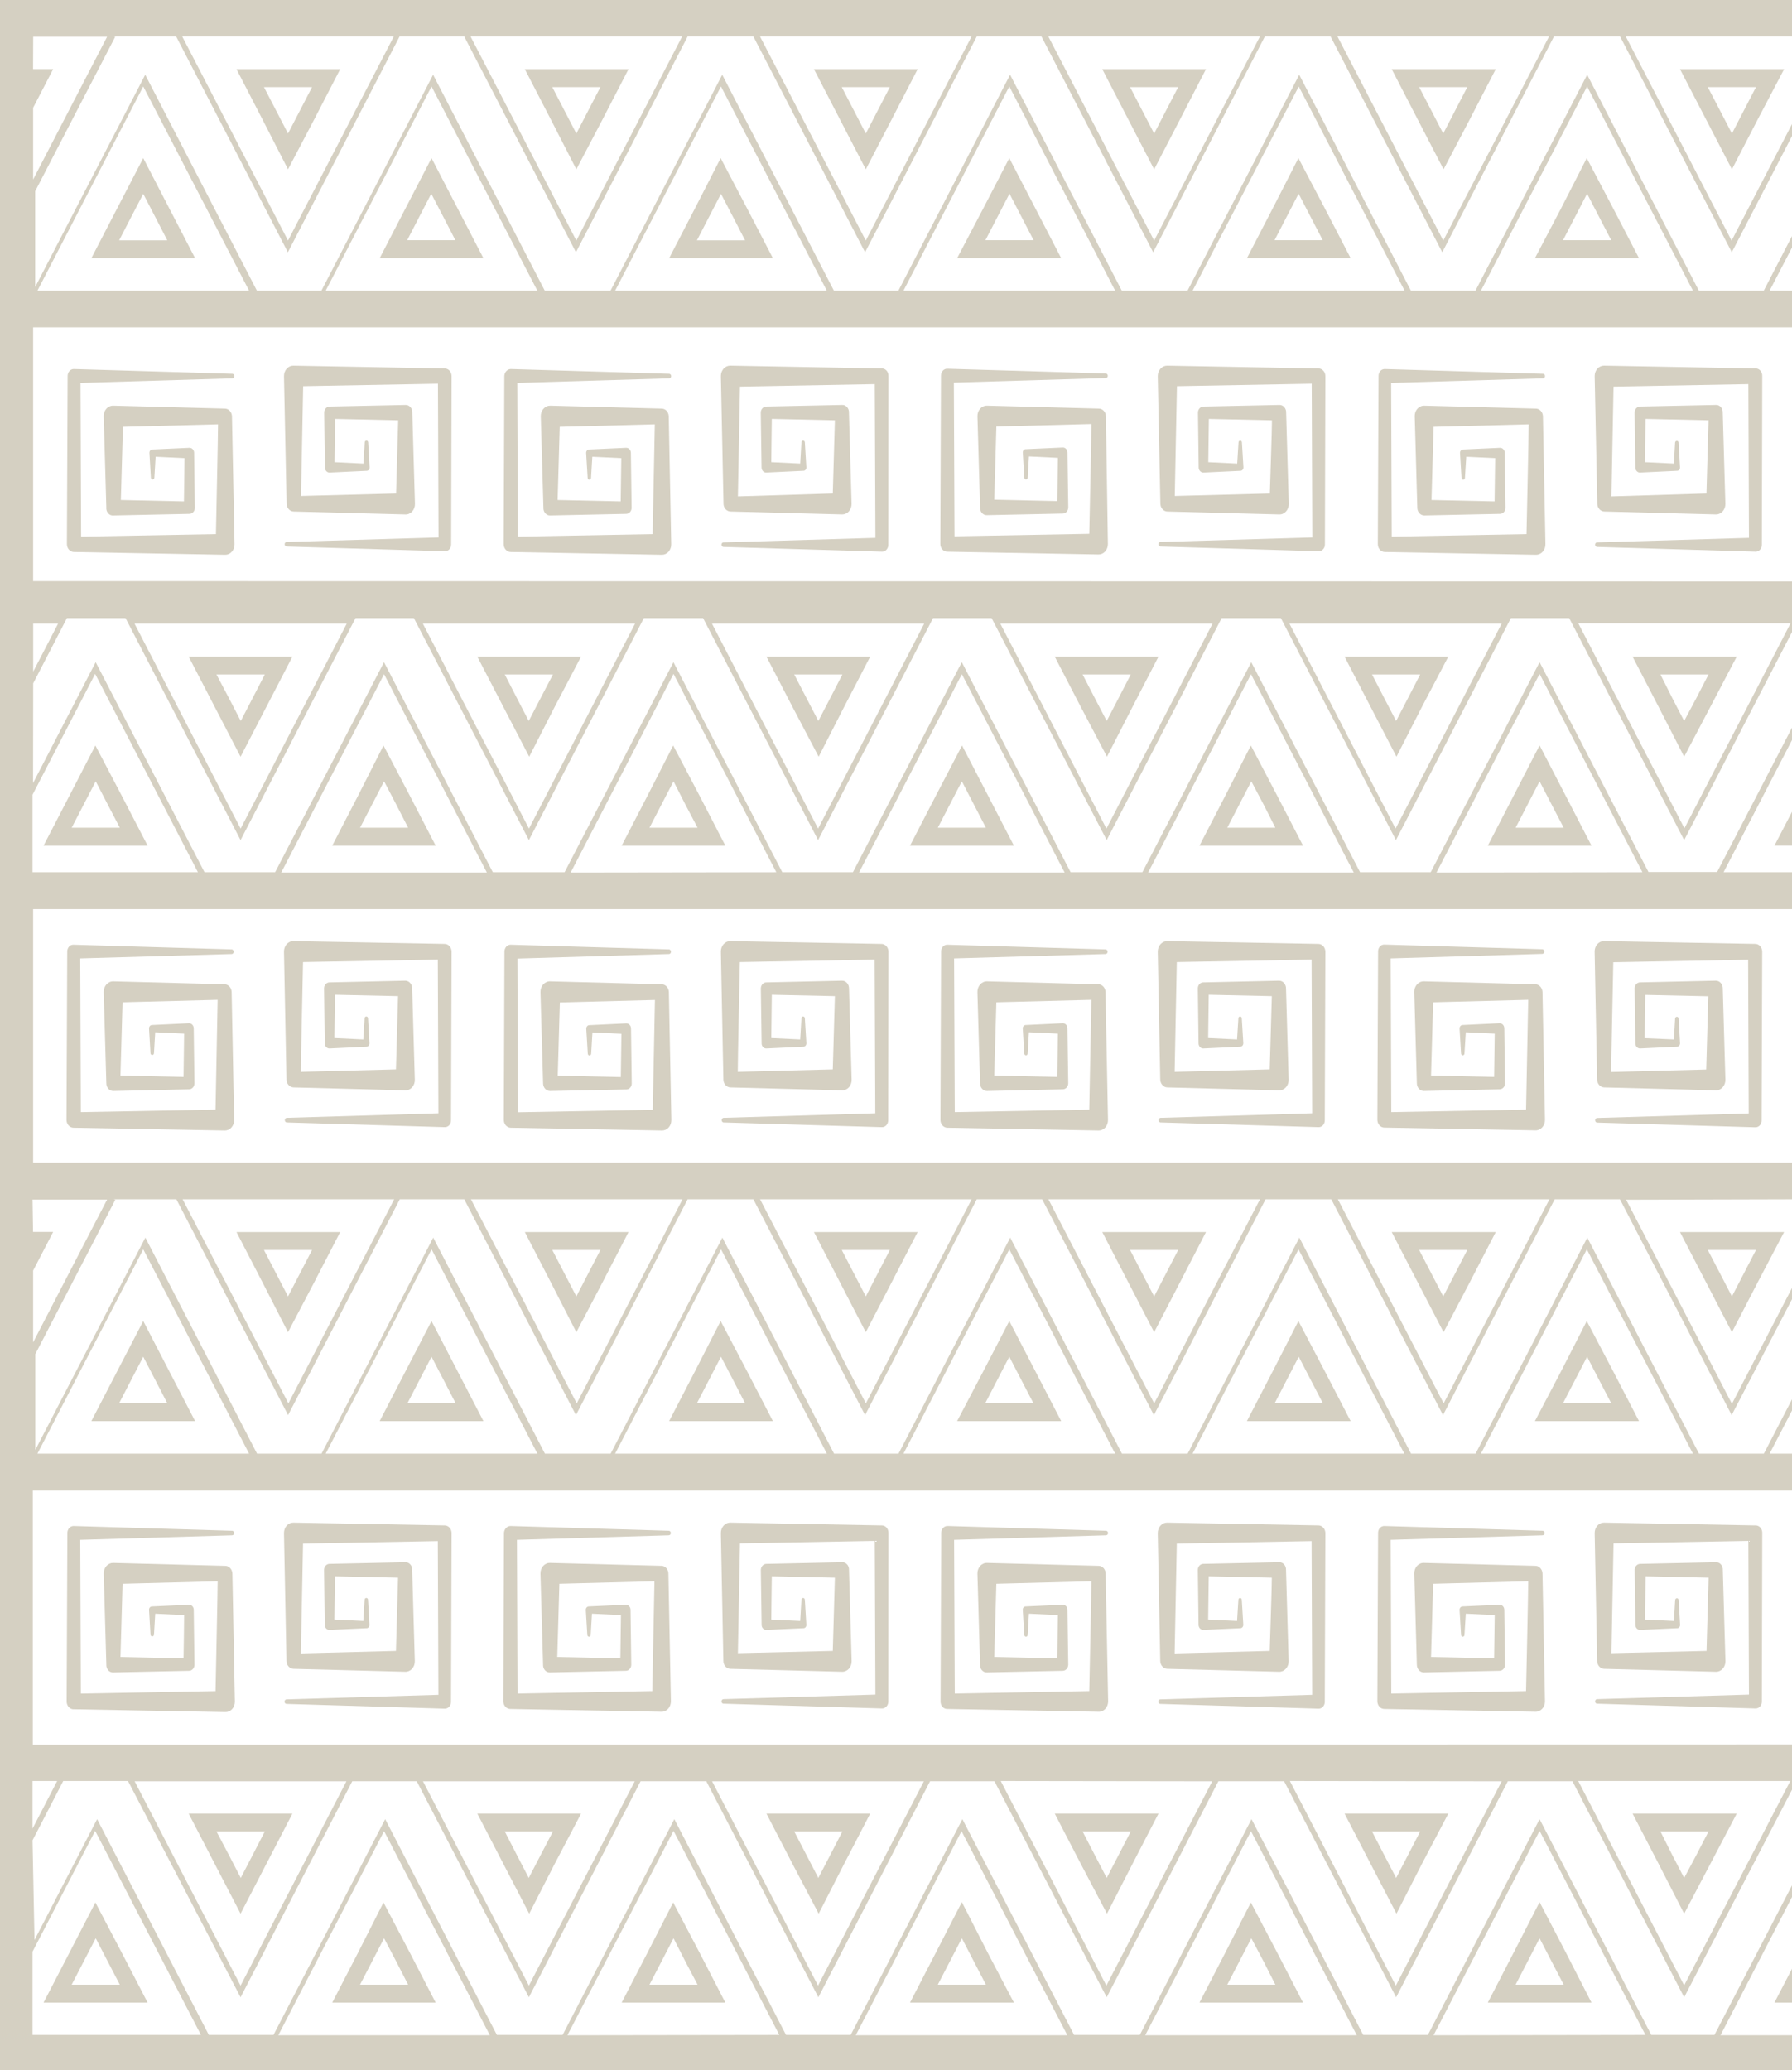 <svg width="271" height="313" viewBox="0 0 271 313" fill="none" xmlns="http://www.w3.org/2000/svg">
<g clip-path="url(#clip0_115_1177)">
<path d="M276.393 313.234L276.393 -0L0 -0L0 313.234L276.393 313.234ZM42.084 307.7L58.083 276.841L74.082 307.7L42.084 307.7ZM85.808 307.7L101.856 276.797L117.855 307.655L85.808 307.7ZM129.412 307.7L145.411 276.841L161.41 307.7L129.412 307.7ZM173.185 307.7L189.184 276.841L205.183 307.7L173.185 307.7ZM216.789 307.7L232.828 276.797L248.837 307.655L216.789 307.7ZM271.325 307.7L260.185 307.7L271.374 286.072L271.374 296.919L268.343 302.763L271.374 302.763L271.325 307.7ZM227.094 269.304L211.086 300.195L195.067 269.259L227.094 269.304ZM4.959 263.769L4.959 225.351L271.275 225.351L271.275 263.725L4.959 263.769ZM183.321 269.304L167.312 300.195L151.343 269.259L183.321 269.304ZM139.717 269.304L123.708 300.195L107.689 269.304L139.717 269.304ZM95.993 269.304L79.985 300.195L63.966 269.304L95.993 269.304ZM52.389 269.304L36.38 300.195L20.362 269.304L52.389 269.304ZM5.009 137.446L271.325 137.447L271.325 175.776L5.009 175.776L5.009 137.446ZM42.531 131.912L58.083 101.928L73.625 131.912L42.531 131.912ZM86.305 131.912L101.856 101.884L117.398 131.868L86.305 131.912ZM129.909 131.912L145.461 101.928L161.002 131.912L129.909 131.912ZM173.632 131.912L189.184 101.928L204.726 131.912L173.632 131.912ZM217.237 131.912L232.828 101.884L248.38 131.868L217.237 131.912ZM271.374 181.31L271.374 193.995L261.914 212.235L245.915 181.377L271.374 181.31ZM234.319 181.31L218.32 212.169L202.321 181.31L234.319 181.31ZM190.545 181.31L174.547 212.169L158.548 181.31L190.545 181.31ZM146.941 181.31L130.942 212.169L114.944 181.31L146.941 181.31ZM103.218 181.31L87.219 212.169L71.22 181.31L103.218 181.31ZM59.613 181.31L43.614 212.169L27.616 181.31L59.613 181.31ZM17.182 181.31L26.672 181.31L43.565 213.94L60.458 181.31L70.206 181.31L87.1 213.94L103.993 181.31L113.93 181.31L130.823 213.94L147.716 181.31L157.604 181.31L174.497 213.94L191.39 181.31L201.327 181.31L218.22 213.94L235.114 181.31L244.981 181.31L261.874 213.94L271.374 195.699L271.374 210.83L266.744 219.773L256.936 219.773L240.042 187.11L223.149 219.773L213.391 219.773L196.498 187.11L179.605 219.773L169.667 219.773L152.774 187.11L135.881 219.773L126.133 219.773L109.24 187.11L92.346 219.773L82.409 219.773L65.516 187.11L48.623 219.773L38.874 219.773L21.981 187.11L5.337 219.208L5.337 204.72L17.44 181.377L17.182 181.31ZM267.608 219.773L271.335 212.601L271.335 219.773L267.608 219.773ZM223.954 219.773L239.973 188.881L256.021 219.773L223.954 219.773ZM180.35 219.773L196.369 188.881L212.377 219.773L180.35 219.773ZM136.626 219.773L152.635 188.881L168.644 219.773L136.626 219.773ZM93.022 219.773L109.041 188.881L125.05 219.773L93.022 219.773ZM49.249 219.773L65.268 188.881L81.276 219.773L49.249 219.773ZM5.655 219.773L21.663 188.881L37.672 219.773L5.655 219.773ZM270.738 269.259L254.69 300.151L238.671 269.259L270.738 269.259ZM271.374 131.868L260.652 131.868L271.374 111.159L271.374 122.006L268.343 127.85L271.374 127.85L271.374 131.868ZM270.778 94.236L254.73 125.227L238.681 94.236L270.778 94.236ZM5.009 87.86L5.009 49.486L271.325 49.486L271.325 87.905L5.009 87.86ZM17.122 5.512L26.642 5.512L43.535 38.141L60.428 5.512L70.206 5.512L87.1 38.141L103.993 5.512L113.93 5.512L130.823 38.141L147.716 5.512L157.494 5.512L174.388 38.141L191.281 5.512L201.218 5.512L218.111 38.141L235.004 5.512L245.001 5.512L261.894 38.141L271.354 19.879L271.354 35.009L266.724 43.952L256.916 43.952L240.023 11.301L223.129 43.952L213.371 43.952L196.478 11.301L179.585 43.952L169.648 43.952L152.754 11.301L135.861 43.952L126.113 43.952L109.22 11.301L92.326 43.952L82.389 43.952L65.496 11.301L48.603 43.952L38.855 43.952L21.962 11.301L5.317 43.399L5.317 28.91L17.42 5.567L17.122 5.512ZM59.554 5.512L43.555 36.37L27.556 5.512L59.554 5.512ZM103.158 5.512L87.159 36.37L71.16 5.512L103.158 5.512ZM146.931 5.512L130.932 36.37L114.934 5.512L146.931 5.512ZM190.536 5.512L174.537 36.37L158.538 5.512L190.536 5.512ZM234.259 5.512L218.26 36.37L202.261 5.512L234.259 5.512ZM271.325 18.13L261.864 36.382L245.866 5.523L271.374 5.523L271.325 18.13ZM267.608 43.952L271.335 36.78L271.335 43.952L267.608 43.952ZM223.954 43.952L240.013 13.072L256.021 43.952L223.954 43.952ZM180.35 43.952L196.408 13.072L212.417 43.952L180.35 43.952ZM136.626 43.952L152.635 13.072L168.644 43.952L136.626 43.952ZM93.022 43.952L109.031 13.072L125.04 43.952L93.022 43.952ZM49.249 43.952L65.258 13.072L81.266 43.952L49.249 43.952ZM5.655 43.952L21.663 13.072L37.672 43.952L5.655 43.952ZM5.019 5.556L16.198 5.556L5.009 27.139L5.009 16.293L8.04 10.448L4.999 10.448L5.019 5.556ZM5.019 94.28L8.785 94.28L5.019 101.541L5.019 94.28ZM5.019 103.312L10.126 93.439L18.98 93.439L36.38 127.009L53.77 93.439L62.585 93.439L79.985 127.009L97.375 93.439L106.318 93.439L123.718 127.009L141.108 93.439L149.952 93.439L167.362 127.009L184.752 93.439L193.696 93.439L211.105 127.009L228.495 93.439L237.3 93.439L254.69 127.009L271.335 94.911L271.335 109.366L259.678 131.835L249.294 131.835L232.828 100.113L216.362 131.868L205.68 131.868L189.224 100.113L172.758 131.868L161.907 131.868L145.451 100.113L128.985 131.868L118.302 131.868L101.846 100.113L85.38 131.868L74.529 131.868L58.073 100.113L41.607 131.868L30.925 131.868L14.469 100.113L4.999 118.387L5.019 103.312ZM52.439 94.28L36.39 125.271L20.342 94.28L52.439 94.28ZM96.043 94.28L79.995 125.271L63.946 94.28L96.043 94.28ZM139.767 94.28L123.718 125.271L107.67 94.28L139.767 94.28ZM183.371 94.28L167.322 125.271L151.274 94.28L183.371 94.28ZM227.094 94.28L211.046 125.271L194.997 94.28L227.094 94.28ZM14.389 101.884L29.931 131.868L4.919 131.868L4.919 120.147L14.389 101.884ZM4.919 181.355L16.198 181.355L5.009 202.938L5.009 192.091L8.04 186.247L4.999 186.247L4.919 181.355ZM4.919 269.259L8.646 269.259L4.919 276.454L4.919 269.259ZM4.919 278.225L9.56 269.259L19.358 269.259L36.38 301.955L53.273 269.293L63.022 269.293L79.985 301.955L96.878 269.293L106.815 269.293L123.758 301.955L140.651 269.293L150.389 269.293L167.362 301.955L184.255 269.293L194.192 269.293L211.135 301.955L228.028 269.293L237.797 269.293L254.69 301.955L271.374 269.857L271.374 284.312L259.271 307.655L249.721 307.655L232.828 275.026L215.935 307.655L206.157 307.655L189.264 275.026L172.37 307.655L162.433 307.655L145.54 275.026L128.647 307.655L118.869 307.655L101.976 275.026L85.082 307.655L75.145 307.655L58.252 275.026L41.359 307.655L31.581 307.655L14.688 275.026L5.217 293.3L4.919 278.225ZM14.389 276.797L30.388 307.655L4.919 307.655L4.919 295.06L14.389 276.797Z" fill="#D5D0C2"/>
<path d="M258.665 281.757L262.64 274.186L246.889 274.186L250.814 281.757L254.69 289.316L258.665 281.757ZM251.103 276.887L258.377 276.887L256.558 280.406L254.69 283.915L252.871 280.406L251.103 276.887Z" fill="#D5D0C2"/>
<path d="M228.912 295.192L224.997 302.763L240.678 302.763L236.802 295.192L232.827 287.566L228.912 295.192ZM236.474 300.051L229.2 300.051L231.019 296.542L232.827 293.034L234.646 296.542L236.474 300.051Z" fill="#D5D0C2"/>
<path d="M215.05 281.757L219.024 274.186L203.334 274.186L207.259 281.757L211.184 289.316L215.05 281.757ZM207.487 276.887L214.771 276.887L212.953 280.406L211.134 283.915L209.306 280.406L207.487 276.887Z" fill="#D5D0C2"/>
<path d="M185.308 295.192L181.393 302.763L197.054 302.763L193.138 295.192L189.164 287.621L185.308 295.192ZM192.87 300.051L185.596 300.051L187.415 296.542L189.233 293.034L191.091 296.542L192.87 300.051Z" fill="#D5D0C2"/>
<path d="M171.28 281.757L175.195 274.186L159.505 274.186L163.43 281.757L167.405 289.316L171.28 281.757ZM163.718 276.887L171.002 276.887L169.183 280.406L167.365 283.915L165.536 280.406L163.718 276.887Z" fill="#D5D0C2"/>
<path d="M141.535 295.192L137.619 302.763L153.33 302.763L149.355 295.192L145.46 287.566L141.535 295.192ZM149.097 300.051L141.823 300.051L143.641 296.542L145.46 293.034L147.278 296.542L149.097 300.051Z" fill="#D5D0C2"/>
<path d="M127.671 281.757L131.597 274.186L115.906 274.186L119.831 281.757L123.806 289.316L127.671 281.757ZM120.109 276.887L127.393 276.887L125.575 280.406L123.756 283.915L121.938 280.406L120.109 276.887Z" fill="#D5D0C2"/>
<path d="M97.93 295.192L94.014 302.763L109.695 302.763L105.78 295.192L101.805 287.621L97.93 295.192ZM105.492 300.051L98.218 300.051L100.036 296.542L101.855 293.034L103.644 296.542L105.492 300.051Z" fill="#D5D0C2"/>
<path d="M83.898 281.757L87.873 274.186L72.182 274.186L76.108 281.757L80.033 289.316L83.898 281.757ZM76.336 276.887L83.62 276.887L81.782 280.406L79.963 283.915L78.145 280.406L76.336 276.887Z" fill="#D5D0C2"/>
<path d="M54.158 295.192L50.243 302.763L65.884 302.763L61.968 295.192L57.994 287.621L54.158 295.192ZM61.72 300.051L54.446 300.051L56.265 296.542L58.083 293.034L59.922 296.542L61.72 300.051Z" fill="#D5D0C2"/>
<path d="M40.297 281.757L44.222 274.186L28.531 274.186L32.456 281.757L36.381 289.316L40.297 281.757ZM32.734 276.887L40.048 276.887L38.23 280.406L36.411 283.915L34.593 280.406L32.734 276.887Z" fill="#D5D0C2"/>
<path d="M18.4 295.192L14.425 287.621L10.51 295.192L6.585 302.763L22.325 302.763L18.4 295.192ZM10.838 300.051L12.656 296.542L14.475 293.034L16.293 296.542L18.122 300.051L10.838 300.051Z" fill="#D5D0C2"/>
<path d="M17.738 207.277L13.813 214.848L29.504 214.848L25.579 207.277L21.663 199.718L17.738 207.277ZM25.3 212.147L18.017 212.147L19.835 208.628L21.663 205.119L23.482 208.628L25.3 212.147Z" fill="#D5D0C2"/>
<path d="M43.555 201.409L47.53 193.838L51.445 186.268L35.764 186.268L39.68 193.838L43.555 201.409ZM47.192 188.979L45.374 192.488L43.555 195.997L41.737 192.488L39.918 188.979L47.192 188.979Z" fill="#D5D0C2"/>
<path d="M61.342 207.277L57.417 214.848L73.107 214.848L69.182 207.277L65.257 199.718L61.342 207.277ZM68.904 212.147L61.62 212.147L63.439 208.628L65.257 205.119L67.085 208.628L68.904 212.147Z" fill="#D5D0C2"/>
<path d="M87.16 201.409L91.135 193.838L95.05 186.268L79.369 186.268L83.284 193.838L87.16 201.409ZM90.797 188.979L88.978 192.488L87.16 195.997L85.341 192.488L83.523 188.979L90.797 188.979Z" fill="#D5D0C2"/>
<path d="M105.117 207.277L101.192 214.848L116.883 214.848L112.958 207.277L108.983 199.718L105.117 207.277ZM112.679 212.147L105.395 212.147L107.214 208.628L109.032 205.119L110.861 208.628L112.679 212.147Z" fill="#D5D0C2"/>
<path d="M130.933 201.409L134.858 193.838L138.773 186.268L123.093 186.268L127.008 193.838L130.933 201.409ZM134.57 188.979L132.752 192.488L130.933 195.997L129.115 192.488L127.296 188.979L134.57 188.979Z" fill="#D5D0C2"/>
<path d="M148.718 207.277L144.743 214.848L160.483 214.848L156.558 207.277L152.633 199.718L148.718 207.277ZM156.28 212.147L148.996 212.147L150.815 208.628L152.633 205.119L154.452 208.628L156.28 212.147Z" fill="#D5D0C2"/>
<path d="M174.537 201.409L178.462 193.838L182.377 186.268L166.696 186.268L170.611 193.838L174.537 201.409ZM178.174 188.979L176.355 192.488L174.537 195.997L172.718 192.488L170.9 188.979L178.174 188.979Z" fill="#D5D0C2"/>
<path d="M192.49 207.277L188.565 214.848L204.256 214.848L200.331 207.277L196.356 199.718L192.49 207.277ZM200.052 212.147L192.769 212.147L194.587 208.628L196.406 205.119L198.224 208.628L200.052 212.147Z" fill="#D5D0C2"/>
<path d="M218.307 201.409L222.282 193.838L226.197 186.268L210.467 186.268L214.382 193.838L218.307 201.409ZM221.894 188.979L220.076 192.488L218.257 195.997L216.439 192.488L214.62 188.979L221.894 188.979Z" fill="#D5D0C2"/>
<path d="M236.097 207.277L232.122 214.848L247.862 214.848L243.937 207.277L239.962 199.718L236.097 207.277ZM243.659 212.147L236.375 212.147L238.193 208.628L240.012 205.119L241.83 208.628L243.659 212.147Z" fill="#D5D0C2"/>
<path d="M261.914 201.409L265.829 193.838L269.804 186.268L254.063 186.268L257.988 193.838L261.914 201.409ZM265.551 188.979L263.732 192.488L261.914 195.997L260.095 192.488L258.267 188.979L265.551 188.979Z" fill="#D5D0C2"/>
<path d="M17.738 31.465L13.813 39.036L29.504 39.036L25.579 31.465L21.663 23.906L17.738 31.465ZM25.3 36.336L18.017 36.336L19.835 32.816L21.663 29.307L23.482 32.816L25.3 36.336Z" fill="#D5D0C2"/>
<path d="M43.555 25.601L47.53 18.03L51.445 10.459L35.764 10.459L39.68 18.03L43.555 25.601ZM47.192 13.171L45.374 16.68L43.555 20.188L41.737 16.68L39.918 13.171L47.192 13.171Z" fill="#D5D0C2"/>
<path d="M61.342 31.465L57.417 39.036L73.107 39.036L69.182 31.465L65.257 23.906L61.342 31.465ZM68.864 36.313L61.58 36.313L63.399 32.794L65.217 29.285L67.046 32.794L68.864 36.313Z" fill="#D5D0C2"/>
<path d="M87.16 25.601L91.135 18.03L95.05 10.459L79.369 10.459L83.284 18.03L87.16 25.601ZM90.797 13.171L88.978 16.68L87.16 20.188L85.341 16.68L83.523 13.171L90.797 13.171Z" fill="#D5D0C2"/>
<path d="M105.117 31.465L101.192 39.036L116.883 39.036L112.958 31.465L108.983 23.906L105.117 31.465ZM112.679 36.336L105.395 36.336L107.214 32.816L109.032 29.307L110.861 32.816L112.679 36.336Z" fill="#D5D0C2"/>
<path d="M130.933 25.601L134.858 18.03L138.773 10.459L123.093 10.459L127.008 18.03L130.933 25.601ZM134.57 13.171L132.752 16.68L130.933 20.188L129.115 16.68L127.296 13.171L134.57 13.171Z" fill="#D5D0C2"/>
<path d="M148.718 31.465L144.743 39.036L160.483 39.036L156.558 31.465L152.633 23.906L148.718 31.465ZM156.31 36.313L149.026 36.313L150.844 32.794L152.663 29.285L154.481 32.794L156.31 36.313Z" fill="#D5D0C2"/>
<path d="M174.537 25.601L178.462 18.03L182.377 10.459L166.696 10.459L170.611 18.03L174.537 25.601ZM178.174 13.171L176.355 16.68L174.537 20.188L172.718 16.68L170.9 13.171L178.174 13.171Z" fill="#D5D0C2"/>
<path d="M192.49 31.465L188.565 39.036L204.256 39.036L200.331 31.465L196.356 23.906L192.49 31.465ZM200.033 36.313L192.749 36.313L194.567 32.794L196.386 29.285L198.204 32.794L200.033 36.313Z" fill="#D5D0C2"/>
<path d="M218.307 25.601L222.282 18.03L226.197 10.459L210.467 10.459L214.382 18.03L218.307 25.601ZM221.894 13.171L220.076 16.68L218.257 20.188L216.439 16.68L214.62 13.171L221.894 13.171Z" fill="#D5D0C2"/>
<path d="M236.097 31.465L232.122 39.036L247.862 39.036L243.937 31.465L239.962 23.906L236.097 31.465ZM243.659 36.313L236.375 36.313L238.193 32.794L240.012 29.285L241.83 32.794L243.659 36.313Z" fill="#D5D0C2"/>
<path d="M261.914 25.601L265.829 18.03L269.804 10.459L254.063 10.459L257.988 18.03L261.914 25.601ZM265.551 13.171L263.732 16.68L261.914 20.188L260.095 16.68L258.267 13.171L265.551 13.171Z" fill="#D5D0C2"/>
<path d="M266.499 231.793C266.508 231.637 266.487 231.48 266.437 231.333C266.387 231.186 266.31 231.053 266.21 230.942C266.11 230.831 265.991 230.745 265.859 230.689C265.727 230.634 265.586 230.61 265.446 230.62L242.59 230.199C242.401 230.195 242.213 230.233 242.038 230.311C241.862 230.39 241.703 230.507 241.569 230.656C241.436 230.805 241.33 230.983 241.26 231.178C241.189 231.373 241.155 231.583 241.159 231.793L241.537 251.13C241.542 251.439 241.655 251.734 241.851 251.953C242.048 252.172 242.312 252.297 242.59 252.303L259.483 252.746C259.675 252.752 259.867 252.714 260.045 252.635C260.224 252.556 260.386 252.437 260.522 252.286C260.657 252.135 260.764 251.954 260.835 251.755C260.906 251.556 260.94 251.344 260.934 251.13L260.537 237.361C260.545 237.204 260.524 237.047 260.474 236.9C260.425 236.754 260.347 236.62 260.248 236.509C260.148 236.398 260.028 236.312 259.897 236.257C259.765 236.201 259.624 236.178 259.483 236.187L248.036 236.431C247.927 236.431 247.819 236.455 247.718 236.502C247.617 236.549 247.526 236.617 247.449 236.704C247.372 236.79 247.312 236.893 247.271 237.006C247.23 237.118 247.21 237.239 247.211 237.361L247.32 245.618C247.316 245.723 247.332 245.829 247.366 245.928C247.401 246.027 247.453 246.117 247.52 246.192C247.588 246.267 247.668 246.325 247.757 246.363C247.846 246.402 247.941 246.419 248.036 246.415L253.591 246.16L253.66 246.16C253.719 246.157 253.778 246.141 253.831 246.113C253.885 246.084 253.932 246.044 253.971 245.994C254.01 245.944 254.04 245.886 254.058 245.824C254.076 245.761 254.083 245.694 254.078 245.629L253.859 241.876C253.847 241.808 253.814 241.747 253.766 241.703C253.718 241.659 253.658 241.635 253.596 241.635C253.533 241.635 253.473 241.659 253.425 241.703C253.377 241.747 253.344 241.808 253.332 241.876L253.144 245.064L248.771 244.854L248.861 238.312L258.39 238.523L258.072 249.591L243.693 249.934L244.011 233.332L264.402 232.955L264.492 256.199L241.527 256.885C241.445 256.885 241.367 256.921 241.309 256.986C241.251 257.05 241.219 257.137 241.219 257.228C241.219 257.319 241.251 257.407 241.309 257.471C241.367 257.535 241.445 257.571 241.527 257.571L265.446 258.291C265.572 258.3 265.7 258.28 265.819 258.232C265.939 258.185 266.049 258.111 266.142 258.014C266.235 257.918 266.309 257.802 266.36 257.672C266.411 257.543 266.438 257.403 266.439 257.261C266.439 257.261 266.509 231.815 266.499 231.793Z" fill="#D5D0C2"/>
<path d="M232.223 236.729L215.33 236.286C215.138 236.279 214.946 236.315 214.767 236.394C214.588 236.472 214.425 236.591 214.289 236.742C214.153 236.894 214.046 237.075 213.976 237.275C213.905 237.474 213.872 237.688 213.879 237.902L214.267 251.671C214.266 251.827 214.292 251.981 214.345 252.125C214.398 252.268 214.477 252.399 214.576 252.508C214.675 252.618 214.793 252.704 214.922 252.761C215.052 252.819 215.191 252.847 215.33 252.845L226.768 252.601C226.878 252.603 226.987 252.579 227.089 252.533C227.191 252.487 227.283 252.419 227.361 252.332C227.439 252.245 227.5 252.142 227.542 252.029C227.583 251.915 227.604 251.794 227.603 251.671L227.493 243.414C227.496 243.308 227.479 243.202 227.444 243.103C227.408 243.004 227.355 242.915 227.286 242.84C227.218 242.765 227.137 242.707 227.048 242.668C226.959 242.63 226.863 242.613 226.768 242.617L221.213 242.872L221.153 242.872C221.034 242.881 220.922 242.941 220.842 243.04C220.762 243.14 220.721 243.27 220.726 243.403L220.955 247.155C220.955 247.232 220.982 247.305 221.03 247.359C221.079 247.413 221.144 247.443 221.213 247.443C221.282 247.443 221.347 247.413 221.396 247.359C221.444 247.305 221.471 247.232 221.471 247.155L221.67 243.968L226.042 244.178L225.953 250.719L216.413 250.509L216.731 239.441L231.11 239.064C231.11 240.99 230.832 253.154 230.782 255.667L210.401 256.043C210.401 253.962 210.312 234.626 210.312 232.8L233.277 232.114C233.358 232.114 233.437 232.077 233.495 232.013C233.552 231.949 233.585 231.861 233.585 231.77C233.585 231.679 233.552 231.592 233.495 231.528C233.437 231.463 233.358 231.427 233.277 231.427L209.348 230.708C209.225 230.705 209.103 230.729 208.988 230.78C208.874 230.83 208.77 230.906 208.682 231.001C208.594 231.097 208.524 231.212 208.476 231.338C208.429 231.464 208.404 231.6 208.404 231.737C208.404 231.737 208.285 257.194 208.295 257.194C208.295 257.348 208.322 257.501 208.375 257.643C208.428 257.786 208.505 257.915 208.603 258.024C208.701 258.133 208.817 258.219 208.945 258.278C209.073 258.337 209.21 258.368 209.348 258.368L232.204 258.788C232.393 258.793 232.581 258.755 232.757 258.676C232.933 258.598 233.093 258.481 233.228 258.332C233.362 258.183 233.468 258.006 233.54 257.81C233.612 257.615 233.647 257.405 233.644 257.194L233.267 237.858C233.25 237.559 233.133 237.278 232.941 237.069C232.748 236.861 232.492 236.739 232.223 236.729Z" fill="#D5D0C2"/>
<path d="M200.433 231.793C200.433 231.482 200.322 231.183 200.124 230.963C199.927 230.743 199.659 230.619 199.38 230.619L176.524 230.199C176.335 230.194 176.146 230.232 175.97 230.311C175.794 230.389 175.634 230.506 175.5 230.655C175.365 230.804 175.259 230.981 175.188 231.177C175.116 231.372 175.08 231.582 175.083 231.793L175.461 251.129C175.468 251.439 175.583 251.735 175.781 251.953C175.979 252.172 176.245 252.297 176.524 252.302L193.417 252.745C193.61 252.753 193.802 252.716 193.982 252.638C194.162 252.56 194.325 252.441 194.462 252.289C194.599 252.138 194.706 251.957 194.778 251.757C194.85 251.558 194.884 251.344 194.878 251.129L194.481 237.36C194.489 237.202 194.468 237.045 194.417 236.897C194.367 236.749 194.289 236.616 194.188 236.504C194.087 236.393 193.967 236.307 193.834 236.253C193.701 236.198 193.559 236.175 193.417 236.187L181.98 236.43C181.87 236.429 181.76 236.452 181.659 236.498C181.557 236.544 181.464 236.613 181.386 236.699C181.309 236.786 181.247 236.889 181.206 237.003C181.164 237.116 181.144 237.238 181.145 237.36L181.254 245.617C181.251 245.723 181.268 245.829 181.304 245.928C181.339 246.027 181.393 246.117 181.461 246.192C181.529 246.266 181.61 246.325 181.699 246.363C181.789 246.401 181.884 246.419 181.98 246.414L187.534 246.159L187.594 246.159C187.714 246.151 187.825 246.09 187.905 245.991C187.985 245.892 188.027 245.761 188.021 245.628L187.793 241.876C187.793 241.8 187.766 241.726 187.717 241.672C187.669 241.618 187.603 241.588 187.534 241.588C187.466 241.588 187.4 241.618 187.352 241.672C187.303 241.726 187.276 241.8 187.276 241.876L187.077 245.064L182.705 244.853L182.794 238.312L192.334 238.522C192.334 240.216 192.076 247.322 192.016 249.591L177.637 249.967L177.965 233.364L198.346 232.988L198.436 256.232L175.471 256.918C175.389 256.918 175.311 256.954 175.253 257.018C175.195 257.083 175.163 257.17 175.163 257.261C175.163 257.352 175.195 257.439 175.253 257.504C175.311 257.568 175.389 257.604 175.471 257.604L199.399 258.323C199.522 258.326 199.645 258.302 199.759 258.252C199.874 258.201 199.978 258.126 200.066 258.03C200.154 257.934 200.224 257.82 200.271 257.693C200.319 257.567 200.343 257.431 200.343 257.294C200.343 257.294 200.443 231.815 200.433 231.793Z" fill="#D5D0C2"/>
<path d="M166.159 236.729L149.266 236.286C149.074 236.28 148.882 236.318 148.704 236.397C148.525 236.476 148.363 236.595 148.227 236.746C148.092 236.897 147.985 237.078 147.914 237.277C147.843 237.476 147.809 237.688 147.815 237.902L148.212 251.671C148.204 251.828 148.225 251.985 148.275 252.131C148.324 252.278 148.402 252.412 148.501 252.522C148.601 252.633 148.721 252.719 148.852 252.775C148.984 252.831 149.125 252.854 149.266 252.845L160.713 252.601C160.934 252.598 161.145 252.499 161.301 252.326C161.457 252.152 161.545 251.917 161.548 251.671L161.429 243.414C161.433 243.308 161.417 243.203 161.383 243.104C161.348 243.005 161.296 242.915 161.229 242.84C161.161 242.765 161.081 242.707 160.992 242.668C160.903 242.63 160.808 242.613 160.713 242.617L155.158 242.872L155.089 242.872C155.03 242.875 154.971 242.891 154.918 242.919C154.864 242.948 154.817 242.988 154.778 243.038C154.739 243.088 154.709 243.146 154.691 243.208C154.673 243.271 154.666 243.337 154.671 243.403L154.9 247.155C154.9 247.232 154.927 247.305 154.976 247.359C155.024 247.413 155.09 247.443 155.158 247.443C155.227 247.443 155.293 247.413 155.341 247.359C155.389 247.305 155.417 247.232 155.417 247.155L155.605 243.968L159.978 244.178L159.898 250.719L150.359 250.509L150.677 239.441L165.046 239.064C165.046 240.99 164.777 253.154 164.728 255.667L144.386 256.043L144.287 232.8L167.262 232.114C167.343 232.114 167.422 232.077 167.48 232.013C167.537 231.949 167.57 231.861 167.57 231.77C167.57 231.679 167.537 231.592 167.48 231.528C167.422 231.463 167.343 231.427 167.262 231.427L143.333 230.708C143.206 230.699 143.079 230.719 142.96 230.766C142.84 230.814 142.73 230.888 142.637 230.984C142.544 231.081 142.47 231.197 142.419 231.327C142.367 231.456 142.34 231.596 142.339 231.737C142.339 231.737 142.23 257.194 142.24 257.194C142.231 257.351 142.253 257.508 142.302 257.655C142.352 257.801 142.43 257.935 142.529 258.046C142.629 258.156 142.748 258.243 142.88 258.298C143.012 258.354 143.153 258.377 143.293 258.368L166.149 258.788C166.338 258.793 166.526 258.755 166.701 258.676C166.877 258.598 167.036 258.48 167.17 258.331C167.303 258.183 167.409 258.005 167.479 257.81C167.55 257.614 167.584 257.405 167.58 257.194L167.202 237.858C167.187 237.558 167.072 237.276 166.878 237.067C166.685 236.857 166.428 236.737 166.159 236.729Z" fill="#D5D0C2"/>
<path d="M134.356 231.793C134.365 231.637 134.344 231.48 134.294 231.333C134.244 231.186 134.167 231.053 134.067 230.942C133.968 230.831 133.848 230.745 133.716 230.689C133.584 230.634 133.444 230.61 133.303 230.62L110.448 230.199C110.259 230.195 110.071 230.233 109.895 230.311C109.72 230.39 109.56 230.507 109.427 230.656C109.293 230.805 109.188 230.983 109.117 231.178C109.047 231.373 109.013 231.583 109.017 231.793L109.394 251.13C109.399 251.439 109.512 251.734 109.708 251.953C109.905 252.172 110.17 252.297 110.448 252.303L127.341 252.746C127.533 252.752 127.724 252.714 127.902 252.635C128.081 252.556 128.243 252.437 128.379 252.286C128.515 252.135 128.621 251.954 128.692 251.755C128.763 251.556 128.797 251.344 128.792 251.13L128.394 237.361C128.403 237.204 128.382 237.047 128.332 236.9C128.282 236.754 128.205 236.62 128.105 236.509C128.005 236.398 127.886 236.312 127.754 236.257C127.622 236.201 127.481 236.178 127.341 236.187L115.893 236.431C115.673 236.434 115.462 236.533 115.306 236.706C115.15 236.88 115.061 237.115 115.058 237.361L115.178 245.618C115.173 245.723 115.189 245.829 115.223 245.928C115.258 246.027 115.31 246.117 115.378 246.192C115.445 246.267 115.526 246.325 115.614 246.363C115.703 246.402 115.798 246.419 115.893 246.415L121.448 246.16L121.527 246.16C121.587 246.157 121.645 246.141 121.698 246.113C121.752 246.084 121.799 246.044 121.839 245.994C121.878 245.944 121.907 245.886 121.925 245.824C121.944 245.761 121.95 245.694 121.945 245.629L121.716 241.876C121.716 241.8 121.689 241.727 121.641 241.673C121.592 241.619 121.526 241.589 121.458 241.589C121.389 241.589 121.324 241.619 121.275 241.673C121.227 241.727 121.2 241.8 121.2 241.876L121.011 245.064L116.638 244.854C116.638 243.747 116.708 239.641 116.718 238.312L126.258 238.523L125.94 249.591L111.59 249.934L111.908 233.332L132.289 232.955L132.389 256.199L109.414 256.885C109.332 256.885 109.254 256.921 109.196 256.986C109.138 257.05 109.106 257.137 109.106 257.228C109.106 257.319 109.138 257.407 109.196 257.471C109.254 257.535 109.332 257.571 109.414 257.571L133.343 258.291C133.47 258.3 133.597 258.28 133.716 258.232C133.836 258.185 133.946 258.111 134.039 258.014C134.132 257.918 134.206 257.802 134.257 257.672C134.308 257.543 134.335 257.403 134.336 257.261C134.336 257.261 134.366 231.815 134.356 231.793Z" fill="#D5D0C2"/>
<path d="M100.086 236.729L83.193 236.286C83 236.279 82.808 236.315 82.629 236.393C82.449 236.472 82.285 236.59 82.148 236.742C82.012 236.893 81.904 237.074 81.832 237.274C81.761 237.474 81.727 237.687 81.732 237.902L82.13 251.671C82.121 251.829 82.142 251.987 82.193 252.134C82.243 252.282 82.322 252.416 82.422 252.527C82.523 252.638 82.644 252.724 82.777 252.779C82.91 252.833 83.052 252.856 83.193 252.845L94.631 252.601C94.741 252.602 94.85 252.579 94.952 252.533C95.054 252.487 95.146 252.419 95.224 252.332C95.302 252.245 95.363 252.142 95.405 252.029C95.446 251.915 95.467 251.794 95.466 251.671L95.356 243.414C95.359 243.308 95.342 243.202 95.307 243.103C95.271 243.004 95.218 242.915 95.149 242.84C95.081 242.765 95 242.707 94.911 242.668C94.822 242.63 94.726 242.613 94.631 242.617L89.076 242.872L89.016 242.872C88.897 242.881 88.785 242.941 88.705 243.04C88.625 243.14 88.584 243.27 88.589 243.403L88.818 247.155C88.818 247.232 88.845 247.305 88.893 247.359C88.942 247.413 89.007 247.443 89.076 247.443C89.144 247.443 89.21 247.413 89.259 247.359C89.307 247.305 89.334 247.232 89.334 247.155L89.523 243.968L93.905 244.178L93.816 250.719L84.276 250.509L84.594 239.441L98.973 239.064L98.645 255.667L78.264 256.043L78.175 232.8L101.14 232.114C101.221 232.114 101.3 232.077 101.358 232.013C101.415 231.949 101.448 231.861 101.448 231.77C101.448 231.679 101.415 231.592 101.358 231.528C101.3 231.463 101.221 231.427 101.14 231.427L77.211 230.708C76.959 230.707 76.716 230.813 76.532 231.004C76.347 231.195 76.235 231.457 76.217 231.737C76.217 231.737 76.108 257.194 76.118 257.194C76.118 257.348 76.145 257.501 76.198 257.643C76.251 257.786 76.329 257.915 76.426 258.024C76.524 258.133 76.64 258.219 76.768 258.278C76.896 258.337 77.033 258.368 77.171 258.368L100.027 258.788C100.216 258.793 100.404 258.755 100.579 258.676C100.755 258.598 100.914 258.48 101.048 258.331C101.181 258.183 101.287 258.005 101.357 257.81C101.428 257.614 101.462 257.405 101.458 257.194L101.08 237.858C101.066 237.567 100.958 237.292 100.775 237.084C100.592 236.877 100.347 236.75 100.086 236.729Z" fill="#D5D0C2"/>
<path d="M68.296 231.793C68.296 231.482 68.185 231.183 67.987 230.963C67.79 230.743 67.522 230.619 67.243 230.619L44.387 230.199C44.197 230.193 44.008 230.23 43.832 230.308C43.655 230.385 43.494 230.502 43.36 230.651C43.225 230.801 43.119 230.979 43.048 231.175C42.977 231.371 42.942 231.581 42.946 231.793L43.324 251.129C43.331 251.439 43.446 251.735 43.644 251.953C43.842 252.172 44.108 252.297 44.387 252.302L61.28 252.745C61.473 252.753 61.664 252.716 61.844 252.638C62.023 252.559 62.185 252.441 62.322 252.289C62.458 252.137 62.564 251.956 62.635 251.757C62.705 251.557 62.738 251.343 62.731 251.129L62.334 237.36C62.342 237.203 62.321 237.047 62.271 236.9C62.221 236.753 62.144 236.62 62.044 236.509C61.945 236.398 61.825 236.312 61.694 236.256C61.562 236.201 61.421 236.177 61.28 236.187L49.833 236.43C49.724 236.43 49.615 236.454 49.515 236.501C49.414 236.548 49.323 236.617 49.246 236.703C49.169 236.79 49.109 236.892 49.068 237.005C49.027 237.118 49.007 237.238 49.008 237.36L49.117 245.617C49.113 245.723 49.129 245.829 49.163 245.927C49.197 246.026 49.25 246.116 49.317 246.191C49.385 246.266 49.465 246.325 49.554 246.363C49.643 246.401 49.738 246.419 49.833 246.414L55.398 246.159L55.457 246.159C55.516 246.157 55.574 246.141 55.628 246.112C55.681 246.084 55.729 246.043 55.768 245.993C55.807 245.944 55.837 245.886 55.855 245.823C55.873 245.76 55.88 245.694 55.874 245.628L55.656 241.876C55.656 241.8 55.629 241.726 55.58 241.672C55.532 241.618 55.466 241.588 55.398 241.588C55.329 241.588 55.263 241.618 55.215 241.672C55.166 241.726 55.139 241.8 55.139 241.876L54.94 245.064L50.568 244.853L50.657 238.312L60.197 238.522L59.879 249.591L45.5 249.967L45.828 233.364L66.209 232.988L66.299 256.232L43.334 256.918C43.252 256.918 43.174 256.954 43.116 257.018C43.058 257.083 43.026 257.17 43.026 257.261C43.026 257.352 43.058 257.439 43.116 257.504C43.174 257.568 43.252 257.604 43.334 257.604L67.263 258.323C67.385 258.326 67.508 258.302 67.622 258.252C67.737 258.201 67.841 258.126 67.929 258.03C68.017 257.934 68.087 257.82 68.134 257.693C68.182 257.567 68.207 257.431 68.207 257.294C68.207 257.294 68.296 231.815 68.296 231.793Z" fill="#D5D0C2"/>
<path d="M34.029 236.731L17.136 236.288C16.943 236.282 16.752 236.319 16.574 236.398C16.395 236.478 16.233 236.596 16.097 236.748C15.961 236.899 15.855 237.079 15.784 237.278C15.713 237.477 15.679 237.69 15.685 237.904L16.082 251.673C16.073 251.829 16.095 251.986 16.145 252.133C16.194 252.28 16.272 252.413 16.371 252.524C16.471 252.635 16.59 252.721 16.722 252.777C16.854 252.832 16.995 252.856 17.136 252.846L28.583 252.603C28.692 252.603 28.8 252.579 28.901 252.532C29.002 252.485 29.093 252.416 29.17 252.33C29.247 252.243 29.307 252.141 29.348 252.028C29.389 251.915 29.409 251.794 29.408 251.673L29.299 243.416C29.303 243.31 29.287 243.204 29.253 243.105C29.218 243.007 29.166 242.917 29.098 242.842C29.031 242.767 28.951 242.708 28.862 242.67C28.773 242.632 28.678 242.614 28.583 242.619L23.028 242.874L22.959 242.874C22.899 242.876 22.841 242.892 22.788 242.921C22.734 242.949 22.687 242.99 22.648 243.039C22.609 243.089 22.579 243.147 22.561 243.21C22.543 243.273 22.536 243.339 22.541 243.405L22.76 247.157C22.772 247.225 22.805 247.286 22.853 247.33C22.901 247.375 22.961 247.399 23.023 247.399C23.085 247.399 23.146 247.375 23.194 247.33C23.242 247.286 23.275 247.225 23.287 247.157L23.475 243.969L27.848 244.18C27.848 245.286 27.778 249.393 27.758 250.721L18.219 250.511L18.537 239.442L32.916 239.066C32.916 240.992 32.637 253.156 32.598 255.669L12.226 256.045C12.226 253.964 12.147 234.628 12.137 232.801L35.102 232.115C35.184 232.115 35.262 232.079 35.32 232.015C35.377 231.95 35.41 231.863 35.41 231.772C35.41 231.681 35.377 231.594 35.32 231.529C35.262 231.465 35.184 231.429 35.102 231.429L11.183 230.709C11.056 230.7 10.929 230.72 10.81 230.768C10.69 230.815 10.58 230.89 10.487 230.986C10.394 231.082 10.32 231.199 10.269 231.328C10.217 231.458 10.191 231.597 10.189 231.739L10.08 257.196C10.074 257.364 10.1 257.531 10.156 257.686C10.213 257.841 10.298 257.982 10.408 258.097C10.517 258.212 10.647 258.3 10.789 258.355C10.932 258.409 11.083 258.429 11.233 258.414L34.088 258.834C34.277 258.839 34.465 258.801 34.641 258.722C34.816 258.644 34.975 258.526 35.109 258.377C35.243 258.228 35.348 258.051 35.419 257.856C35.489 257.66 35.523 257.451 35.519 257.24L35.142 237.904C35.138 237.745 35.106 237.589 35.048 237.445C34.99 237.3 34.907 237.169 34.803 237.06C34.7 236.951 34.578 236.866 34.446 236.81C34.312 236.753 34.171 236.726 34.029 236.731Z" fill="#D5D0C2"/>
<path d="M258.665 106.842L262.64 99.271L246.889 99.271L250.814 106.842L254.69 114.402L258.665 106.842ZM251.103 101.972L258.377 101.972L256.558 105.492L254.69 109L252.871 105.492L251.103 101.972Z" fill="#D5D0C2"/>
<path d="M228.912 120.28L224.997 127.851L240.678 127.851L236.762 120.28L232.827 112.687L228.912 120.28ZM236.474 125.139L229.2 125.139L231.019 121.63L232.827 118.122L234.646 121.63L236.474 125.139Z" fill="#D5D0C2"/>
<path d="M215.05 106.842L219.024 99.271L203.334 99.271L207.259 106.842L211.184 114.402L215.05 106.842ZM207.487 101.972L214.771 101.972L212.953 105.492L211.134 109L209.306 105.492L207.487 101.972Z" fill="#D5D0C2"/>
<path d="M185.308 120.28L181.393 127.851L197.054 127.851L193.138 120.28L189.164 112.709L185.308 120.28ZM192.87 125.139L185.596 125.139L187.415 121.63L189.233 118.122L191.091 121.63L192.87 125.139Z" fill="#D5D0C2"/>
<path d="M171.28 106.842L175.195 99.271L159.505 99.271L163.43 106.842L167.405 114.402L171.28 106.842ZM163.718 101.972L171.002 101.972L169.183 105.492L167.365 109L165.536 105.492L163.718 101.972Z" fill="#D5D0C2"/>
<path d="M141.535 120.28L137.619 127.851L153.33 127.851L149.415 120.28L145.49 112.709L141.535 120.28ZM149.097 125.139L141.823 125.139L143.641 121.63L145.46 118.122L147.278 121.63L149.097 125.139Z" fill="#D5D0C2"/>
<path d="M127.671 106.842L131.597 99.271L115.906 99.271L119.831 106.842L123.806 114.402L127.671 106.842ZM120.109 101.972L127.393 101.972L125.575 105.492L123.756 109L121.938 105.492L120.109 101.972Z" fill="#D5D0C2"/>
<path d="M97.93 120.28L94.014 127.851L109.695 127.851L105.78 120.28L101.805 112.709L97.93 120.28ZM105.492 125.139L98.218 125.139L100.036 121.63L101.855 118.122L103.644 121.63L105.492 125.139Z" fill="#D5D0C2"/>
<path d="M83.898 106.842L87.873 99.271L72.182 99.271L76.108 106.842L80.033 114.402L83.898 106.842ZM76.336 101.972L83.62 101.972L81.782 105.492L79.963 109L78.145 105.492L76.336 101.972Z" fill="#D5D0C2"/>
<path d="M54.158 120.28L50.243 127.851L65.884 127.851L61.968 120.28L57.994 112.709L54.158 120.28ZM61.72 125.139L54.446 125.139L56.265 121.63L58.083 118.122L59.922 121.63L61.72 125.139Z" fill="#D5D0C2"/>
<path d="M40.297 106.842L44.222 99.271L28.531 99.271L32.456 106.842L36.381 114.402L40.297 106.842ZM32.734 101.972L40.048 101.972L38.23 105.492L36.411 109L34.593 105.492L32.734 101.972Z" fill="#D5D0C2"/>
<path d="M18.4 120.28L14.425 112.709L10.51 120.28L6.585 127.851L22.325 127.851L18.4 120.28ZM10.838 125.139L12.656 121.63L14.475 118.122L16.293 121.63L18.122 125.139L10.838 125.139Z" fill="#D5D0C2"/>
<path d="M266.499 56.879C266.508 56.722 266.487 56.565 266.437 56.418C266.387 56.272 266.31 56.138 266.21 56.028C266.11 55.917 265.991 55.831 265.859 55.775C265.727 55.719 265.586 55.696 265.446 55.705L242.59 55.285C242.401 55.28 242.213 55.318 242.038 55.397C241.862 55.475 241.703 55.593 241.569 55.742C241.436 55.891 241.33 56.068 241.26 56.263C241.189 56.459 241.155 56.668 241.159 56.879L241.557 76.16C241.562 76.469 241.675 76.764 241.871 76.983C242.067 77.202 242.332 77.327 242.61 77.333L259.503 77.776C259.693 77.777 259.881 77.736 260.056 77.655C260.231 77.574 260.389 77.455 260.522 77.304C260.655 77.153 260.759 76.974 260.828 76.777C260.897 76.581 260.93 76.371 260.924 76.16L260.527 62.391C260.536 62.234 260.514 62.077 260.464 61.931C260.415 61.784 260.337 61.651 260.238 61.539C260.138 61.429 260.018 61.343 259.887 61.287C259.755 61.231 259.614 61.208 259.473 61.218L248.026 61.461C247.916 61.459 247.808 61.483 247.706 61.529C247.605 61.575 247.513 61.644 247.436 61.731C247.359 61.817 247.299 61.921 247.258 62.034C247.218 62.147 247.198 62.269 247.201 62.391L247.31 70.648C247.306 70.754 247.322 70.859 247.356 70.958C247.391 71.057 247.443 71.147 247.511 71.222C247.578 71.297 247.658 71.355 247.747 71.394C247.836 71.432 247.931 71.449 248.026 71.445L253.581 71.179L253.65 71.179C253.709 71.175 253.767 71.158 253.819 71.129C253.872 71.1 253.919 71.059 253.958 71.01C253.997 70.961 254.027 70.903 254.045 70.841C254.064 70.779 254.072 70.713 254.068 70.648L253.849 66.895C253.837 66.828 253.804 66.766 253.756 66.722C253.708 66.678 253.648 66.654 253.586 66.654C253.523 66.654 253.463 66.678 253.415 66.722C253.367 66.766 253.334 66.828 253.322 66.895L253.134 70.083L248.761 69.873L248.851 63.331L258.38 63.542L258.062 74.61L243.693 75.053L244.011 58.45L264.402 58.074L264.492 81.318L241.527 82.004C241.445 82.004 241.367 82.04 241.309 82.104C241.251 82.169 241.219 82.256 241.219 82.347C241.219 82.438 241.251 82.525 241.309 82.59C241.367 82.654 241.445 82.69 241.527 82.69L265.446 83.409C265.572 83.418 265.7 83.399 265.819 83.351C265.939 83.304 266.049 83.229 266.142 83.133C266.235 83.037 266.309 82.92 266.36 82.791C266.411 82.661 266.438 82.522 266.439 82.38C266.439 82.38 266.509 56.901 266.499 56.879Z" fill="#D5D0C2"/>
<path d="M232.222 61.773L215.329 61.33C215.139 61.333 214.951 61.378 214.778 61.464C214.604 61.55 214.448 61.674 214.318 61.83C214.189 61.985 214.09 62.168 214.026 62.367C213.962 62.567 213.936 62.779 213.948 62.99L214.335 76.759C214.335 76.914 214.363 77.068 214.416 77.211C214.47 77.354 214.548 77.484 214.647 77.593C214.746 77.702 214.863 77.788 214.992 77.846C215.121 77.905 215.259 77.934 215.399 77.932L226.836 77.689C226.946 77.69 227.055 77.667 227.157 77.621C227.259 77.575 227.352 77.507 227.429 77.42C227.507 77.333 227.569 77.23 227.61 77.117C227.652 77.003 227.672 76.882 227.671 76.759L227.562 68.502C227.564 68.396 227.548 68.29 227.512 68.191C227.476 68.092 227.423 68.002 227.355 67.928C227.287 67.853 227.206 67.795 227.116 67.756C227.027 67.718 226.932 67.701 226.836 67.705L221.281 67.96L221.222 67.96C221.102 67.968 220.991 68.029 220.911 68.128C220.831 68.228 220.789 68.358 220.794 68.491L221.023 72.243C221.023 72.32 221.05 72.393 221.099 72.447C221.147 72.501 221.213 72.531 221.281 72.531C221.35 72.531 221.416 72.501 221.464 72.447C221.513 72.393 221.54 72.32 221.54 72.243L221.738 69.056L226.111 69.266L226.021 75.807L216.482 75.597L216.8 64.529L231.179 64.152C231.179 66.078 230.901 78.242 230.851 80.755L210.47 81.131C210.47 79.05 210.38 59.714 210.38 57.888L233.345 57.201C233.427 57.201 233.505 57.165 233.563 57.101C233.621 57.037 233.653 56.949 233.653 56.858C233.653 56.767 233.621 56.68 233.563 56.616C233.505 56.551 233.427 56.515 233.345 56.515L209.416 55.796C209.293 55.793 209.171 55.817 209.057 55.868C208.942 55.918 208.838 55.993 208.75 56.089C208.662 56.185 208.592 56.3 208.545 56.426C208.497 56.552 208.472 56.688 208.472 56.825C208.472 56.825 208.353 82.282 208.363 82.282C208.366 82.593 208.477 82.889 208.674 83.109C208.871 83.328 209.138 83.453 209.416 83.456L232.272 83.876C232.461 83.881 232.65 83.843 232.826 83.764C233.002 83.686 233.162 83.569 233.296 83.42C233.431 83.271 233.537 83.094 233.608 82.898C233.68 82.703 233.715 82.493 233.713 82.282L233.335 62.946C233.331 62.787 233.299 62.631 233.241 62.487C233.183 62.342 233.1 62.211 232.997 62.102C232.894 61.993 232.772 61.908 232.639 61.852C232.506 61.795 232.364 61.768 232.222 61.773Z" fill="#D5D0C2"/>
<path d="M200.433 56.881C200.434 56.727 200.408 56.573 200.355 56.43C200.303 56.287 200.225 56.157 200.127 56.048C200.029 55.939 199.912 55.852 199.784 55.794C199.656 55.736 199.518 55.706 199.379 55.708L176.524 55.287C176.334 55.283 176.146 55.321 175.97 55.399C175.794 55.477 175.634 55.595 175.5 55.743C175.365 55.892 175.259 56.069 175.187 56.265C175.116 56.461 175.08 56.67 175.083 56.881L175.481 76.162C175.488 76.472 175.603 76.768 175.801 76.986C175.999 77.205 176.265 77.33 176.544 77.335L193.437 77.778C193.63 77.786 193.822 77.749 194.002 77.671C194.181 77.593 194.345 77.474 194.482 77.323C194.619 77.171 194.726 76.99 194.798 76.79C194.869 76.591 194.903 76.377 194.898 76.162L194.5 62.393C194.509 62.236 194.488 62.078 194.437 61.93C194.387 61.782 194.309 61.649 194.208 61.538C194.107 61.426 193.986 61.34 193.853 61.286C193.72 61.231 193.578 61.209 193.437 61.22L181.999 61.463C181.889 61.462 181.78 61.485 181.678 61.531C181.576 61.577 181.484 61.646 181.406 61.732C181.328 61.819 181.267 61.922 181.225 62.035C181.184 62.149 181.163 62.271 181.165 62.393L181.274 70.65C181.271 70.757 181.288 70.862 181.324 70.961C181.359 71.06 181.413 71.15 181.481 71.225C181.549 71.299 181.63 71.358 181.719 71.396C181.808 71.434 181.904 71.452 181.999 71.447L187.554 71.181L187.614 71.181C187.733 71.173 187.845 71.112 187.925 71.013C188.005 70.914 188.047 70.783 188.041 70.65L187.813 66.898C187.813 66.822 187.785 66.748 187.737 66.694C187.688 66.641 187.623 66.61 187.554 66.61C187.486 66.61 187.42 66.641 187.371 66.694C187.323 66.748 187.296 66.822 187.296 66.898L187.097 70.086L182.725 69.875L182.814 63.334L192.354 63.544C192.354 65.238 192.095 72.332 192.036 74.612L177.657 74.989L177.985 58.386L198.366 58.01L198.455 81.254L175.49 81.94C175.409 81.94 175.33 81.976 175.273 82.04C175.215 82.105 175.182 82.192 175.182 82.283C175.182 82.374 175.215 82.461 175.273 82.525C175.33 82.59 175.409 82.626 175.49 82.626L199.419 83.346C199.542 83.348 199.664 83.324 199.779 83.274C199.893 83.223 199.998 83.148 200.086 83.052C200.173 82.956 200.243 82.842 200.291 82.715C200.339 82.589 200.363 82.453 200.363 82.316C200.363 82.316 200.443 56.903 200.433 56.881Z" fill="#D5D0C2"/>
<path d="M166.161 61.772L149.268 61.329C149.076 61.321 148.884 61.358 148.705 61.436C148.526 61.514 148.363 61.633 148.227 61.785C148.091 61.937 147.984 62.118 147.914 62.317C147.843 62.517 147.81 62.73 147.817 62.945L148.215 76.714C148.206 76.87 148.227 77.027 148.277 77.174C148.327 77.321 148.404 77.454 148.504 77.565C148.604 77.676 148.723 77.762 148.855 77.817C148.987 77.873 149.128 77.897 149.268 77.887L160.716 77.644C160.936 77.641 161.147 77.542 161.303 77.368C161.459 77.194 161.548 76.959 161.551 76.714L161.431 68.457C161.436 68.351 161.42 68.245 161.385 68.146C161.351 68.047 161.298 67.958 161.231 67.883C161.164 67.808 161.083 67.749 160.995 67.711C160.906 67.672 160.811 67.655 160.716 67.66L155.161 67.914L155.091 67.914C155.032 67.917 154.974 67.933 154.921 67.962C154.867 67.99 154.819 68.031 154.78 68.08C154.741 68.13 154.712 68.188 154.693 68.251C154.675 68.314 154.669 68.38 154.674 68.446L154.903 72.198C154.903 72.274 154.93 72.347 154.978 72.401C155.027 72.455 155.092 72.486 155.161 72.486C155.229 72.486 155.295 72.455 155.344 72.401C155.392 72.347 155.419 72.274 155.419 72.198L155.608 69.01L159.98 69.221L159.901 75.762L150.361 75.552L150.679 64.483L165.048 64.107C165.048 66.033 164.78 78.197 164.73 80.709L144.349 81.086L144.25 57.842L167.225 57.156C167.306 57.156 167.385 57.12 167.442 57.056C167.5 56.991 167.533 56.904 167.533 56.813C167.533 56.722 167.5 56.635 167.442 56.57C167.385 56.506 167.306 56.47 167.225 56.47L143.296 55.75C143.169 55.741 143.042 55.761 142.922 55.809C142.803 55.856 142.693 55.93 142.6 56.027C142.507 56.123 142.433 56.24 142.382 56.369C142.33 56.498 142.303 56.638 142.302 56.78C142.302 56.78 142.193 82.237 142.203 82.237C142.202 82.391 142.228 82.545 142.28 82.688C142.333 82.831 142.41 82.96 142.508 83.07C142.607 83.179 142.723 83.265 142.852 83.324C142.98 83.382 143.118 83.412 143.256 83.41L166.112 83.831C166.301 83.835 166.489 83.797 166.664 83.719C166.84 83.64 166.999 83.523 167.133 83.374C167.266 83.225 167.372 83.047 167.442 82.852C167.512 82.657 167.547 82.447 167.543 82.237L167.245 62.989C167.247 62.829 167.221 62.67 167.168 62.522C167.114 62.374 167.035 62.239 166.934 62.125C166.833 62.012 166.712 61.922 166.58 61.861C166.447 61.8 166.305 61.77 166.161 61.772Z" fill="#D5D0C2"/>
<path d="M134.356 56.879C134.365 56.722 134.344 56.565 134.294 56.418C134.244 56.272 134.167 56.138 134.067 56.028C133.968 55.917 133.848 55.831 133.716 55.775C133.584 55.719 133.444 55.696 133.303 55.705L110.448 55.285C110.259 55.28 110.071 55.318 109.895 55.397C109.72 55.475 109.56 55.593 109.427 55.742C109.293 55.891 109.188 56.068 109.117 56.263C109.047 56.459 109.013 56.668 109.017 56.879L109.414 76.16C109.419 76.469 109.532 76.764 109.728 76.983C109.925 77.202 110.19 77.327 110.467 77.333L127.361 77.776C127.55 77.777 127.738 77.736 127.913 77.655C128.088 77.574 128.247 77.455 128.379 77.304C128.512 77.153 128.616 76.974 128.685 76.777C128.754 76.581 128.787 76.371 128.782 76.16L128.384 62.391C128.393 62.234 128.372 62.077 128.322 61.931C128.272 61.784 128.195 61.651 128.095 61.539C127.995 61.429 127.876 61.343 127.744 61.287C127.612 61.231 127.471 61.208 127.331 61.218L115.883 61.461C115.662 61.461 115.449 61.559 115.293 61.733C115.136 61.908 115.048 62.144 115.048 62.391L115.168 70.648C115.163 70.754 115.179 70.859 115.214 70.958C115.248 71.057 115.301 71.147 115.368 71.222C115.435 71.297 115.516 71.355 115.604 71.394C115.693 71.432 115.788 71.449 115.883 71.445L121.438 71.179L121.527 71.179C121.586 71.175 121.644 71.158 121.697 71.129C121.749 71.1 121.796 71.059 121.835 71.01C121.874 70.961 121.904 70.903 121.922 70.841C121.941 70.779 121.949 70.713 121.945 70.648L121.716 66.895C121.716 66.819 121.689 66.746 121.641 66.692C121.592 66.638 121.526 66.608 121.458 66.608C121.389 66.608 121.324 66.638 121.275 66.692C121.227 66.746 121.2 66.819 121.2 66.895L121.011 70.083L116.638 69.873C116.638 68.766 116.708 64.66 116.718 63.331L126.258 63.542L125.94 74.61L111.59 75.053L111.908 58.45L132.289 58.074L132.389 81.318L109.414 82.004C109.332 82.004 109.254 82.04 109.196 82.104C109.138 82.169 109.106 82.256 109.106 82.347C109.106 82.438 109.138 82.525 109.196 82.59C109.254 82.654 109.332 82.69 109.414 82.69L133.343 83.409C133.47 83.418 133.597 83.399 133.716 83.351C133.836 83.304 133.946 83.229 134.039 83.133C134.132 83.037 134.206 82.92 134.257 82.791C134.308 82.661 134.335 82.522 134.336 82.38C134.336 82.38 134.366 56.901 134.356 56.879Z" fill="#D5D0C2"/>
<path d="M100.088 61.773L83.195 61.33C83.003 61.33 82.813 61.373 82.636 61.457C82.46 61.542 82.3 61.666 82.168 61.821C82.036 61.977 81.934 62.16 81.868 62.361C81.802 62.562 81.773 62.776 81.784 62.99L82.182 76.759C82.173 76.917 82.194 77.075 82.245 77.222C82.295 77.37 82.373 77.504 82.474 77.615C82.575 77.726 82.696 77.812 82.829 77.867C82.962 77.921 83.103 77.944 83.245 77.932L94.683 77.689C94.793 77.69 94.902 77.667 95.004 77.621C95.106 77.575 95.198 77.507 95.276 77.42C95.354 77.333 95.415 77.23 95.457 77.117C95.498 77.003 95.519 76.882 95.517 76.759L95.408 68.502C95.411 68.396 95.394 68.29 95.358 68.191C95.323 68.092 95.269 68.002 95.201 67.928C95.133 67.853 95.052 67.795 94.963 67.756C94.874 67.718 94.778 67.701 94.683 67.705L89.128 67.96L89.068 67.96C88.949 67.968 88.837 68.029 88.757 68.128C88.677 68.228 88.635 68.358 88.641 68.491L88.869 72.243C88.869 72.32 88.897 72.393 88.945 72.447C88.993 72.501 89.059 72.531 89.128 72.531C89.196 72.531 89.262 72.501 89.31 72.447C89.359 72.393 89.386 72.32 89.386 72.243L89.575 69.056L93.957 69.266L93.868 75.807L84.328 75.597L84.646 64.529L99.025 64.152L98.697 80.755L78.316 81.131L78.227 57.888L101.191 57.201C101.273 57.201 101.352 57.165 101.409 57.101C101.467 57.037 101.499 56.949 101.499 56.858C101.499 56.767 101.467 56.68 101.409 56.616C101.352 56.551 101.273 56.515 101.191 56.515L77.263 55.796C77.011 55.795 76.768 55.901 76.584 56.092C76.399 56.283 76.287 56.545 76.269 56.825C76.269 56.825 76.16 82.282 76.17 82.282C76.172 82.593 76.284 82.889 76.481 83.109C76.678 83.328 76.945 83.453 77.223 83.456L100.078 83.876C100.268 83.881 100.455 83.843 100.631 83.764C100.806 83.686 100.966 83.568 101.099 83.419C101.233 83.27 101.338 83.093 101.409 82.897C101.479 82.702 101.514 82.493 101.509 82.282L101.132 62.946C101.127 62.638 101.016 62.345 100.821 62.126C100.627 61.908 100.364 61.781 100.088 61.773Z" fill="#D5D0C2"/>
<path d="M68.296 56.881C68.297 56.727 68.271 56.573 68.218 56.43C68.166 56.287 68.088 56.157 67.99 56.048C67.892 55.939 67.776 55.852 67.647 55.794C67.519 55.736 67.381 55.706 67.243 55.708L44.387 55.287C44.197 55.281 44.008 55.318 43.832 55.396C43.655 55.474 43.494 55.591 43.36 55.74C43.225 55.889 43.119 56.067 43.048 56.263C42.977 56.459 42.942 56.669 42.946 56.881L43.344 76.162C43.351 76.472 43.466 76.768 43.664 76.986C43.862 77.205 44.128 77.33 44.407 77.335L61.3 77.778C61.492 77.786 61.684 77.749 61.863 77.671C62.043 77.592 62.205 77.474 62.341 77.322C62.478 77.17 62.584 76.989 62.655 76.79C62.725 76.59 62.758 76.376 62.751 76.162L62.353 62.393C62.362 62.236 62.341 62.08 62.291 61.933C62.241 61.786 62.164 61.653 62.064 61.542C61.965 61.431 61.845 61.345 61.713 61.289C61.582 61.234 61.441 61.21 61.3 61.22L49.852 61.463C49.743 61.462 49.634 61.485 49.533 61.531C49.432 61.578 49.34 61.646 49.263 61.733C49.186 61.82 49.125 61.923 49.085 62.036C49.044 62.15 49.025 62.271 49.028 62.393L49.137 70.65C49.133 70.756 49.148 70.862 49.183 70.96C49.217 71.059 49.27 71.149 49.337 71.224C49.404 71.299 49.485 71.358 49.574 71.396C49.663 71.434 49.757 71.452 49.852 71.447L55.417 71.181L55.477 71.181C55.536 71.177 55.593 71.16 55.646 71.131C55.699 71.102 55.746 71.062 55.785 71.012C55.824 70.963 55.853 70.906 55.872 70.843C55.891 70.781 55.898 70.716 55.894 70.65L55.676 66.898C55.676 66.822 55.648 66.748 55.6 66.694C55.551 66.641 55.486 66.61 55.417 66.61C55.349 66.61 55.283 66.641 55.235 66.694C55.186 66.748 55.159 66.822 55.159 66.898L54.96 70.086L50.588 69.875L50.677 63.334L60.217 63.544L59.899 74.612L45.52 74.989L45.848 58.386L66.229 58.01L66.318 81.254L43.354 81.94C43.272 81.94 43.194 81.976 43.136 82.04C43.078 82.105 43.045 82.192 43.045 82.283C43.045 82.374 43.078 82.461 43.136 82.525C43.194 82.59 43.272 82.626 43.354 82.626L67.282 83.346C67.405 83.348 67.528 83.324 67.642 83.274C67.757 83.223 67.861 83.148 67.949 83.052C68.037 82.956 68.106 82.842 68.154 82.715C68.202 82.589 68.226 82.453 68.226 82.316C68.226 82.316 68.296 56.903 68.296 56.881Z" fill="#D5D0C2"/>
<path d="M34.027 61.773L17.133 61.33C16.941 61.322 16.749 61.359 16.57 61.437C16.391 61.516 16.228 61.634 16.092 61.786C15.956 61.938 15.849 62.119 15.779 62.318C15.708 62.518 15.676 62.732 15.683 62.946L16.08 76.715C16.064 76.881 16.082 77.049 16.132 77.207C16.183 77.364 16.265 77.507 16.372 77.624C16.479 77.741 16.608 77.83 16.75 77.883C16.893 77.937 17.044 77.954 17.193 77.932L28.641 77.689C28.75 77.689 28.858 77.665 28.959 77.618C29.059 77.571 29.151 77.502 29.227 77.416C29.304 77.329 29.365 77.227 29.405 77.114C29.446 77.001 29.467 76.881 29.465 76.759L29.356 68.502C29.36 68.396 29.345 68.29 29.31 68.192C29.276 68.093 29.223 68.003 29.156 67.928C29.089 67.853 29.008 67.795 28.919 67.756C28.831 67.718 28.736 67.701 28.641 67.705L23.086 67.96L23.016 67.96C22.957 67.963 22.899 67.979 22.845 68.007C22.792 68.036 22.744 68.076 22.705 68.126C22.666 68.175 22.637 68.233 22.618 68.296C22.6 68.359 22.593 68.425 22.599 68.491L22.817 72.243C22.829 72.311 22.862 72.373 22.91 72.417C22.958 72.461 23.018 72.485 23.081 72.485C23.143 72.485 23.203 72.461 23.251 72.417C23.299 72.373 23.332 72.311 23.344 72.243L23.533 69.056L27.905 69.266C27.905 70.373 27.836 74.479 27.816 75.807L18.276 75.597L18.594 64.529L32.973 64.152C32.973 66.078 32.695 78.242 32.655 80.755L12.264 81.131C12.264 79.05 12.185 59.714 12.175 57.888L35.139 57.201C35.221 57.201 35.3 57.165 35.357 57.101C35.415 57.037 35.448 56.949 35.448 56.858C35.448 56.767 35.415 56.68 35.357 56.616C35.3 56.551 35.221 56.515 35.139 56.515L11.221 55.796C11.094 55.787 10.967 55.806 10.847 55.854C10.728 55.902 10.618 55.976 10.525 56.072C10.432 56.169 10.358 56.285 10.306 56.414C10.255 56.544 10.228 56.684 10.227 56.825L10.118 82.282C10.12 82.594 10.233 82.893 10.433 83.113C10.632 83.332 10.901 83.456 11.181 83.456L34.036 83.876C34.225 83.881 34.413 83.843 34.589 83.764C34.764 83.686 34.924 83.568 35.057 83.419C35.191 83.27 35.296 83.093 35.367 82.897C35.437 82.702 35.471 82.493 35.467 82.282L35.08 62.99C35.083 62.674 34.974 62.369 34.777 62.142C34.58 61.914 34.31 61.781 34.027 61.773Z" fill="#D5D0C2"/>
<path d="M34.026 148.814L17.133 148.371C16.941 148.366 16.749 148.405 16.571 148.486C16.392 148.566 16.23 148.686 16.095 148.838C15.959 148.99 15.852 149.171 15.782 149.371C15.711 149.57 15.677 149.784 15.682 149.998L16.08 163.756C16.077 163.911 16.102 164.066 16.154 164.21C16.206 164.354 16.284 164.486 16.382 164.596C16.48 164.706 16.597 164.794 16.726 164.853C16.855 164.912 16.994 164.942 17.133 164.94L28.581 164.686C28.69 164.687 28.799 164.664 28.9 164.618C29.002 164.571 29.094 164.503 29.171 164.416C29.248 164.329 29.308 164.226 29.349 164.113C29.389 163.999 29.408 163.878 29.406 163.756L29.296 155.51C29.3 155.404 29.285 155.297 29.25 155.198C29.216 155.099 29.164 155.008 29.097 154.932C29.029 154.857 28.949 154.797 28.86 154.757C28.771 154.718 28.676 154.699 28.581 154.702L23.026 154.968L22.956 154.968C22.837 154.979 22.726 155.042 22.648 155.144C22.57 155.245 22.531 155.377 22.539 155.51L22.758 159.262C22.77 159.33 22.802 159.391 22.85 159.436C22.898 159.48 22.959 159.504 23.021 159.504C23.083 159.504 23.143 159.48 23.192 159.436C23.24 159.391 23.272 159.33 23.284 159.262L23.473 156.063L27.846 156.274L27.756 162.815L18.216 162.605L18.534 151.536L32.913 151.16L32.595 167.763L12.224 168.139L12.135 144.895L35.08 144.231C35.153 144.217 35.22 144.174 35.268 144.11C35.316 144.046 35.342 143.966 35.342 143.883C35.342 143.8 35.316 143.719 35.268 143.655C35.22 143.592 35.153 143.549 35.08 143.534L11.161 142.826C11.034 142.813 10.905 142.831 10.784 142.877C10.663 142.923 10.552 142.997 10.459 143.094C10.365 143.191 10.291 143.309 10.241 143.44C10.19 143.571 10.165 143.713 10.167 143.855L10.058 169.312C10.058 169.626 10.17 169.928 10.369 170.15C10.569 170.372 10.839 170.497 11.121 170.497L33.977 170.917C34.167 170.922 34.355 170.883 34.532 170.804C34.708 170.725 34.867 170.607 35.001 170.457C35.135 170.306 35.24 170.128 35.31 169.931C35.38 169.734 35.413 169.524 35.408 169.312L35.03 149.987C35.021 149.688 34.914 149.404 34.729 149.187C34.544 148.971 34.294 148.838 34.026 148.814Z" fill="#D5D0C2"/>
<path d="M68.296 143.889C68.296 143.577 68.185 143.277 67.988 143.055C67.791 142.834 67.523 142.708 67.243 142.705L44.387 142.284C44.196 142.278 44.007 142.315 43.829 142.394C43.652 142.472 43.491 142.59 43.356 142.74C43.221 142.891 43.115 143.07 43.045 143.268C42.974 143.465 42.941 143.676 42.946 143.889L43.324 163.225C43.334 163.535 43.449 163.828 43.647 164.046C43.844 164.264 44.109 164.39 44.387 164.399L61.28 164.841C61.473 164.849 61.664 164.813 61.844 164.734C62.023 164.656 62.185 164.537 62.322 164.385C62.458 164.234 62.564 164.052 62.635 163.853C62.705 163.653 62.738 163.44 62.731 163.225L62.334 149.456C62.336 149.301 62.311 149.146 62.259 149.002C62.207 148.858 62.13 148.727 62.032 148.616C61.933 148.506 61.816 148.418 61.687 148.359C61.558 148.3 61.42 148.27 61.28 148.272L49.833 148.527C49.723 148.525 49.614 148.548 49.513 148.594C49.412 148.641 49.32 148.709 49.243 148.796C49.166 148.883 49.105 148.986 49.065 149.1C49.025 149.213 49.005 149.334 49.008 149.456L49.117 157.702C49.113 157.809 49.129 157.915 49.163 158.014C49.197 158.114 49.25 158.204 49.317 158.28C49.384 158.356 49.465 158.415 49.553 158.455C49.642 158.494 49.737 158.513 49.833 158.51L55.398 158.245L55.457 158.245C55.577 158.233 55.687 158.17 55.766 158.069C55.844 157.967 55.883 157.836 55.874 157.702L55.656 153.961C55.656 153.885 55.629 153.812 55.58 153.758C55.532 153.704 55.466 153.673 55.398 153.673C55.329 153.673 55.263 153.704 55.215 153.758C55.166 153.812 55.139 153.885 55.139 153.961L54.94 157.149L50.568 156.938L50.657 150.397L60.197 150.607L59.879 161.676L45.5 162.052C45.5 160.115 45.778 147.962 45.828 145.45L66.209 145.073C66.209 147.154 66.299 166.49 66.299 168.317L43.334 169.003C43.26 169.018 43.194 169.061 43.146 169.124C43.098 169.188 43.072 169.269 43.072 169.352C43.072 169.435 43.098 169.515 43.146 169.579C43.194 169.643 43.26 169.686 43.334 169.7L67.263 170.409C67.386 170.413 67.509 170.39 67.624 170.34C67.739 170.29 67.844 170.215 67.932 170.119C68.02 170.022 68.09 169.907 68.137 169.78C68.184 169.653 68.208 169.517 68.207 169.379C68.207 169.379 68.296 143.911 68.296 143.889Z" fill="#D5D0C2"/>
<path d="M100.088 148.814L83.195 148.371C83.001 148.365 82.809 148.403 82.629 148.482C82.45 148.562 82.286 148.682 82.15 148.834C82.013 148.986 81.905 149.168 81.834 149.368C81.763 149.568 81.728 149.783 81.734 149.998L82.131 163.756C82.129 163.911 82.154 164.066 82.206 164.21C82.258 164.354 82.335 164.486 82.433 164.596C82.532 164.706 82.649 164.794 82.778 164.853C82.907 164.912 83.045 164.942 83.185 164.94L94.702 164.708C94.812 164.711 94.922 164.689 95.025 164.643C95.127 164.598 95.22 164.529 95.298 164.442C95.376 164.355 95.438 164.252 95.479 164.137C95.52 164.023 95.539 163.901 95.537 163.778L95.427 155.532C95.431 155.425 95.416 155.318 95.381 155.217C95.346 155.117 95.293 155.026 95.224 154.95C95.156 154.874 95.074 154.815 94.984 154.776C94.894 154.737 94.798 154.719 94.702 154.724L89.147 154.99L89.087 154.99C88.967 155.001 88.855 155.064 88.776 155.165C88.696 155.266 88.654 155.398 88.66 155.532L88.889 159.284C88.889 159.361 88.916 159.434 88.964 159.488C89.013 159.542 89.079 159.572 89.147 159.572C89.216 159.572 89.281 159.542 89.33 159.488C89.378 159.434 89.405 159.361 89.405 159.284L89.594 156.086L93.977 156.296L93.887 162.837L84.347 162.627C84.397 160.945 84.606 153.839 84.665 151.559L99.044 151.182L98.716 167.785L78.335 168.161L78.246 144.918L101.211 144.231C101.284 144.217 101.351 144.174 101.399 144.11C101.446 144.046 101.473 143.966 101.473 143.883C101.473 143.8 101.446 143.719 101.399 143.655C101.351 143.592 101.284 143.549 101.211 143.534L77.282 142.826C77.155 142.815 77.027 142.834 76.907 142.881C76.787 142.928 76.677 143.002 76.583 143.098C76.49 143.195 76.415 143.312 76.365 143.442C76.314 143.573 76.288 143.713 76.288 143.855C76.288 143.855 76.179 169.312 76.189 169.312C76.189 169.624 76.3 169.924 76.497 170.146C76.694 170.368 76.962 170.494 77.242 170.497L100.098 170.917C100.288 170.922 100.476 170.883 100.653 170.804C100.829 170.725 100.989 170.607 101.122 170.457C101.256 170.306 101.361 170.128 101.431 169.931C101.501 169.734 101.534 169.524 101.529 169.312L101.151 149.987C101.141 149.677 101.026 149.384 100.828 149.166C100.63 148.948 100.366 148.822 100.088 148.814Z" fill="#D5D0C2"/>
<path d="M134.357 143.889C134.358 143.734 134.332 143.58 134.28 143.437C134.227 143.293 134.15 143.162 134.052 143.052C133.954 142.942 133.838 142.855 133.709 142.795C133.581 142.735 133.443 142.705 133.304 142.705L110.448 142.284C110.258 142.279 110.07 142.318 109.894 142.397C109.717 142.476 109.558 142.594 109.424 142.745C109.29 142.895 109.185 143.074 109.115 143.27C109.045 143.467 109.012 143.677 109.017 143.889L109.395 163.225C109.402 163.534 109.516 163.827 109.712 164.046C109.908 164.264 110.171 164.39 110.448 164.399L127.341 164.841C127.533 164.847 127.725 164.81 127.903 164.731C128.082 164.652 128.244 164.533 128.38 164.382C128.515 164.23 128.622 164.05 128.693 163.851C128.764 163.652 128.798 163.439 128.792 163.225L128.395 149.456C128.397 149.301 128.372 149.147 128.32 149.002C128.268 148.858 128.191 148.727 128.093 148.616C127.995 148.506 127.878 148.418 127.748 148.359C127.619 148.3 127.481 148.271 127.341 148.272L115.894 148.527C115.784 148.525 115.675 148.548 115.573 148.594C115.471 148.641 115.378 148.709 115.301 148.796C115.223 148.882 115.161 148.985 115.12 149.099C115.078 149.212 115.058 149.334 115.059 149.456L115.178 157.702C115.173 157.809 115.187 157.916 115.221 158.016C115.255 158.116 115.307 158.207 115.375 158.284C115.442 158.36 115.523 158.419 115.613 158.458C115.702 158.497 115.798 158.515 115.894 158.51L121.449 158.245L121.528 158.245C121.648 158.233 121.759 158.17 121.837 158.069C121.915 157.967 121.954 157.836 121.946 157.702L121.717 153.961C121.717 153.885 121.69 153.812 121.641 153.758C121.593 153.704 121.527 153.673 121.459 153.673C121.39 153.673 121.324 153.704 121.276 153.758C121.228 153.812 121.2 153.885 121.2 153.961L121.011 157.149L116.639 156.939L116.719 150.397L126.258 150.607L125.94 161.676L111.571 162.052C111.571 160.115 111.839 147.962 111.889 145.45L132.27 145.073L132.37 168.317L109.395 169.003C109.321 169.018 109.255 169.061 109.207 169.124C109.159 169.188 109.133 169.269 109.133 169.352C109.133 169.435 109.159 169.515 109.207 169.579C109.255 169.643 109.321 169.686 109.395 169.7L133.324 170.409C133.451 170.419 133.578 170.401 133.699 170.354C133.819 170.307 133.929 170.233 134.023 170.136C134.116 170.039 134.19 169.922 134.241 169.792C134.292 169.662 134.318 169.521 134.317 169.379C134.317 169.379 134.367 143.911 134.357 143.889Z" fill="#D5D0C2"/>
<path d="M166.158 148.814L149.265 148.371C149.072 148.366 148.881 148.405 148.702 148.486C148.524 148.566 148.362 148.686 148.226 148.838C148.09 148.99 147.984 149.171 147.913 149.371C147.842 149.57 147.808 149.784 147.814 149.998L148.211 163.756C148.209 163.911 148.234 164.066 148.286 164.21C148.338 164.354 148.415 164.486 148.513 164.596C148.612 164.706 148.729 164.794 148.858 164.853C148.987 164.912 149.125 164.942 149.265 164.94L160.712 164.686C160.822 164.687 160.931 164.664 161.033 164.618C161.135 164.572 161.228 164.503 161.305 164.417C161.383 164.33 161.445 164.227 161.486 164.113C161.528 164 161.548 163.878 161.547 163.756L161.428 155.51C161.433 155.403 161.419 155.296 161.385 155.196C161.351 155.096 161.299 155.005 161.231 154.929C161.164 154.852 161.083 154.793 160.993 154.754C160.904 154.715 160.808 154.697 160.712 154.702L155.157 154.968L155.088 154.968C154.968 154.979 154.858 155.042 154.779 155.144C154.701 155.245 154.662 155.377 154.67 155.51L154.899 159.262C154.899 159.338 154.926 159.412 154.975 159.466C155.023 159.52 155.089 159.55 155.157 159.55C155.226 159.55 155.292 159.52 155.34 159.466C155.389 159.412 155.416 159.338 155.416 159.262L155.605 156.063L159.977 156.274C159.977 157.381 159.907 161.498 159.897 162.815L150.358 162.605L150.676 151.536L165.045 151.16L164.727 167.763L144.386 168.139L144.286 144.895L167.241 144.231C167.314 144.217 167.381 144.174 167.429 144.11C167.477 144.046 167.503 143.966 167.503 143.883C167.503 143.8 167.477 143.719 167.429 143.655C167.381 143.592 167.314 143.549 167.241 143.534L143.312 142.826C143.185 142.815 143.058 142.834 142.937 142.881C142.817 142.928 142.707 143.002 142.613 143.098C142.52 143.195 142.446 143.312 142.395 143.442C142.344 143.573 142.318 143.713 142.319 143.855C142.319 143.855 142.209 169.312 142.219 169.312C142.218 169.467 142.244 169.621 142.297 169.765C142.349 169.908 142.426 170.039 142.524 170.149C142.622 170.259 142.739 170.347 142.867 170.406C142.996 170.466 143.133 170.497 143.273 170.497L166.128 170.917C166.318 170.922 166.507 170.883 166.683 170.804C166.859 170.725 167.019 170.607 167.153 170.457C167.286 170.306 167.391 170.128 167.461 169.931C167.531 169.734 167.564 169.524 167.559 169.312L167.181 149.987C167.172 149.685 167.062 149.397 166.873 149.18C166.684 148.963 166.429 148.833 166.158 148.814Z" fill="#D5D0C2"/>
<path d="M200.433 143.889C200.433 143.577 200.322 143.277 200.125 143.055C199.928 142.834 199.66 142.707 199.38 142.705L176.524 142.284C176.334 142.281 176.146 142.32 175.97 142.4C175.794 142.48 175.634 142.598 175.499 142.747C175.365 142.897 175.259 143.075 175.187 143.271C175.116 143.467 175.081 143.677 175.083 143.889L175.461 163.225C175.471 163.535 175.586 163.828 175.784 164.046C175.981 164.264 176.246 164.39 176.524 164.399L193.417 164.841C193.61 164.849 193.802 164.812 193.982 164.734C194.162 164.656 194.325 164.537 194.462 164.386C194.599 164.234 194.706 164.053 194.778 163.854C194.85 163.654 194.884 163.44 194.878 163.225L194.481 149.456C194.483 149.3 194.458 149.145 194.405 149C194.353 148.854 194.274 148.723 194.175 148.612C194.076 148.502 193.958 148.414 193.827 148.356C193.697 148.298 193.558 148.269 193.417 148.272L181.98 148.527C181.869 148.523 181.759 148.545 181.657 148.591C181.554 148.637 181.461 148.705 181.383 148.792C181.305 148.879 181.244 148.983 181.203 149.097C181.162 149.211 181.142 149.333 181.145 149.456L181.254 157.702C181.25 157.81 181.266 157.917 181.301 158.017C181.336 158.117 181.389 158.208 181.457 158.284C181.525 158.36 181.607 158.419 181.697 158.458C181.787 158.497 181.883 158.515 181.98 158.51L187.534 158.245L187.594 158.245C187.714 158.233 187.826 158.17 187.906 158.069C187.986 157.968 188.027 157.837 188.021 157.702L187.793 153.961C187.793 153.885 187.766 153.812 187.717 153.758C187.669 153.704 187.603 153.673 187.534 153.673C187.466 153.673 187.4 153.704 187.352 153.758C187.303 153.812 187.276 153.885 187.276 153.961L187.077 157.149L182.705 156.938L182.794 150.397L192.334 150.607L192.016 161.676L177.637 162.052L177.965 145.45L198.346 145.073L198.436 168.317L175.471 169.003C175.397 169.018 175.331 169.061 175.283 169.124C175.235 169.188 175.209 169.269 175.209 169.352C175.209 169.435 175.235 169.515 175.283 169.579C175.331 169.643 175.397 169.686 175.471 169.7L199.399 170.409C199.523 170.413 199.646 170.39 199.761 170.34C199.876 170.29 199.981 170.215 200.069 170.119C200.157 170.022 200.227 169.907 200.274 169.78C200.321 169.653 200.345 169.517 200.343 169.379C200.343 169.379 200.443 143.911 200.433 143.889Z" fill="#D5D0C2"/>
<path d="M232.223 148.813L215.33 148.37C215.137 148.364 214.945 148.402 214.766 148.482C214.587 148.561 214.424 148.681 214.288 148.834C214.152 148.986 214.046 149.168 213.975 149.368C213.905 149.568 213.872 149.782 213.879 149.997L214.267 163.755C214.265 163.911 214.292 164.066 214.345 164.21C214.398 164.354 214.476 164.486 214.575 164.596C214.674 164.706 214.792 164.793 214.922 164.852C215.051 164.911 215.19 164.941 215.33 164.939L226.768 164.685C226.878 164.688 226.988 164.666 227.09 164.62C227.193 164.575 227.286 164.506 227.364 164.419C227.442 164.332 227.503 164.229 227.544 164.114C227.585 164 227.605 163.878 227.602 163.755L227.493 155.509C227.497 155.402 227.481 155.295 227.447 155.194C227.412 155.094 227.358 155.003 227.29 154.927C227.222 154.851 227.14 154.792 227.05 154.753C226.96 154.714 226.864 154.696 226.768 154.701L221.213 154.967L221.153 154.967C221.033 154.978 220.921 155.041 220.841 155.142C220.762 155.243 220.72 155.375 220.726 155.509L220.954 159.261C220.954 159.338 220.982 159.411 221.03 159.465C221.079 159.519 221.144 159.549 221.213 159.549C221.281 159.549 221.347 159.519 221.396 159.465C221.444 159.411 221.471 159.338 221.471 159.261L221.67 156.063L226.042 156.273L225.953 162.814L216.413 162.604L216.731 151.536L231.11 151.159L230.782 167.762L210.401 168.138L210.312 144.895L233.277 144.208C233.35 144.194 233.416 144.151 233.464 144.087C233.512 144.023 233.539 143.943 233.539 143.86C233.539 143.777 233.512 143.696 233.464 143.632C233.416 143.569 233.35 143.526 233.277 143.511L209.348 142.803C209.224 142.798 209.102 142.822 208.986 142.871C208.871 142.921 208.767 142.997 208.678 143.093C208.59 143.189 208.52 143.304 208.473 143.431C208.426 143.558 208.402 143.695 208.404 143.832C208.404 143.832 208.285 169.289 208.295 169.289C208.294 169.601 208.405 169.901 208.602 170.123C208.8 170.345 209.068 170.471 209.348 170.474L232.203 170.894C232.394 170.899 232.583 170.86 232.759 170.781C232.936 170.702 233.097 170.584 233.231 170.434C233.366 170.284 233.472 170.106 233.543 169.909C233.614 169.712 233.648 169.501 233.644 169.289L233.267 149.964C233.25 149.663 233.134 149.379 232.942 149.167C232.749 148.955 232.494 148.829 232.223 148.813Z" fill="#D5D0C2"/>
<path d="M266.492 143.887C266.494 143.732 266.468 143.579 266.415 143.435C266.363 143.291 266.285 143.161 266.187 143.051C266.09 142.94 265.973 142.853 265.845 142.793C265.716 142.734 265.578 142.703 265.439 142.703L242.584 142.282C242.394 142.278 242.205 142.316 242.029 142.395C241.853 142.475 241.693 142.593 241.559 142.743C241.425 142.893 241.32 143.072 241.25 143.269C241.18 143.465 241.147 143.676 241.153 143.887L241.53 163.224C241.538 163.532 241.651 163.826 241.847 164.044C242.043 164.262 242.307 164.389 242.584 164.397L259.477 164.84C259.669 164.846 259.86 164.808 260.038 164.729C260.217 164.65 260.379 164.531 260.515 164.38C260.651 164.229 260.757 164.048 260.828 163.849C260.899 163.65 260.933 163.438 260.928 163.224L260.53 149.455C260.533 149.299 260.507 149.145 260.456 149.001C260.404 148.856 260.326 148.725 260.228 148.615C260.13 148.504 260.013 148.417 259.884 148.358C259.755 148.299 259.616 148.269 259.477 148.27L248.029 148.525C247.92 148.523 247.811 148.547 247.71 148.593C247.608 148.639 247.516 148.708 247.439 148.795C247.362 148.881 247.302 148.985 247.262 149.098C247.221 149.211 247.202 149.333 247.204 149.455L247.314 157.701C247.31 157.807 247.325 157.913 247.36 158.013C247.394 158.112 247.446 158.202 247.513 158.278C247.581 158.354 247.661 158.414 247.75 158.453C247.839 158.493 247.934 158.512 248.029 158.509L253.584 158.243L253.654 158.243C253.773 158.232 253.884 158.168 253.962 158.067C254.04 157.966 254.079 157.834 254.071 157.701L253.852 153.96C253.84 153.891 253.808 153.83 253.76 153.786C253.712 153.742 253.651 153.718 253.589 153.718C253.527 153.718 253.467 153.742 253.418 153.786C253.37 153.83 253.338 153.891 253.326 153.96L253.137 157.147L248.725 156.959C248.725 155.852 248.794 151.746 248.814 150.418L258.344 150.628L258.026 161.696L243.657 162.073C243.657 160.136 243.935 147.983 243.975 145.47L264.366 145.094C264.366 147.175 264.445 166.511 264.455 168.337L241.491 169.024C241.417 169.038 241.351 169.081 241.303 169.145C241.255 169.209 241.229 169.289 241.229 169.372C241.229 169.455 241.255 169.536 241.303 169.6C241.351 169.663 241.417 169.706 241.491 169.721L265.409 170.429C265.536 170.44 265.664 170.421 265.784 170.374C265.905 170.327 266.015 170.253 266.108 170.157C266.202 170.06 266.276 169.943 266.327 169.813C266.377 169.682 266.403 169.542 266.403 169.4C266.403 169.4 266.502 143.909 266.492 143.887Z" fill="#D5D0C2"/>
</g>
<defs>
<clipPath id="clip0_115_1177">
<rect width="271" height="313" fill="white"/>
</clipPath>
</defs>
</svg>
